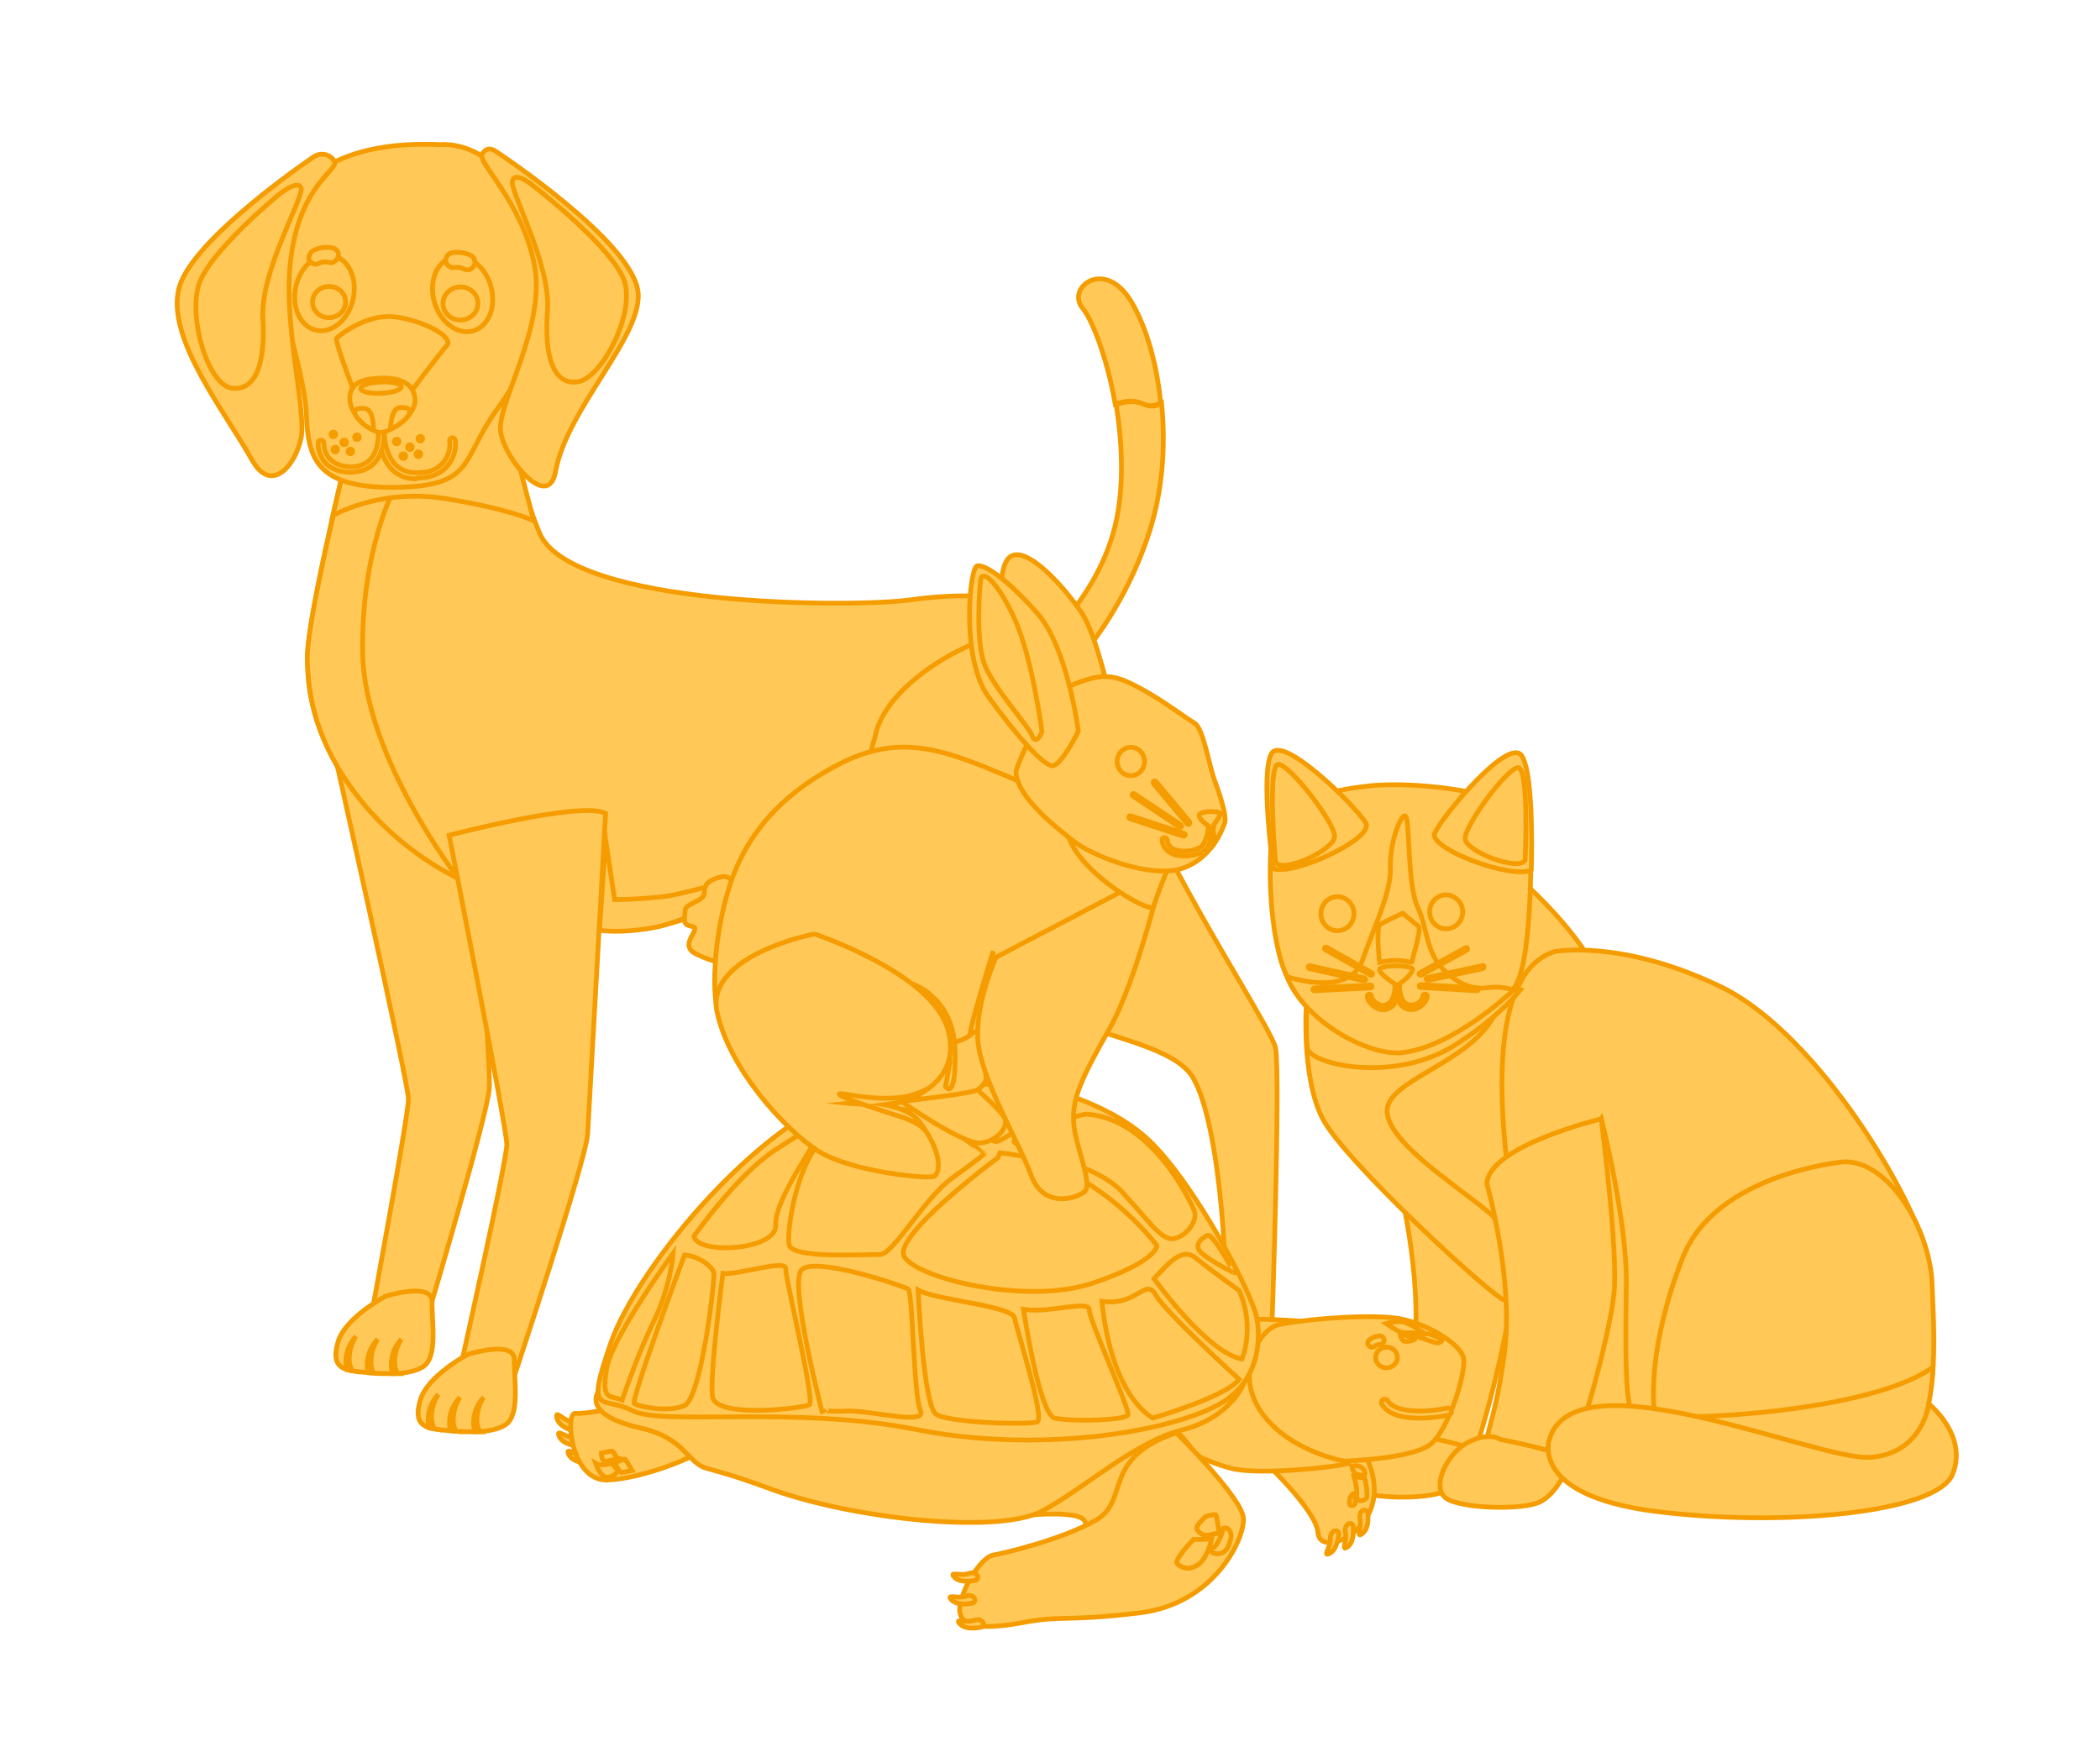 <?xml version="1.0" encoding="utf-8"?>
<!-- Generator: Adobe Illustrator 27.0.0, SVG Export Plug-In . SVG Version: 6.00 Build 0)  -->
<svg version="1.1" id="OBJECTS" xmlns="http://www.w3.org/2000/svg" xmlns:xlink="http://www.w3.org/1999/xlink" x="0px" y="0px"
	 viewBox="0 0 444.2 370.7" style="enable-background:new 0 0 444.2 370.7;" xml:space="preserve">
<style type="text/css">
	.st0{fill:#FFC857;stroke:#F49C00;stroke-miterlimit:10;}
	.st1{fill:#FFC857;}
	.st2{fill:none;stroke:#F49C00;stroke-miterlimit:10;}
</style>
<g>
	<g>
		<g>
			<path class="st0" d="M295.8,249.8c0,0,5.2,20.4,3.3,36c-1.9,15.5-3.8,16.5-3,19.8c0.8,3.4,11.8,7.9,14.2,4.9
				c2.5-3,8.8-28.4,9.6-37.5c0.8-9.2-2.5-36.9-2.5-36.9S296.1,241.8,295.8,249.8L295.8,249.8z"/>
			<path class="st0" d="M297.4,303.2c0,0-2.1-1.6-6.3,0.7c-4.2,2.3-7.2,9.1-4.2,11.2c3,2.1,15.2,2.1,18.6,0.4
				c3.4-1.7,5.6-7.1,5.8-8.5C311.4,305.6,297.4,303.2,297.4,303.2L297.4,303.2z"/>
		</g>
		<g>
			<g>
				<path class="st0" d="M322.2,186.6c0,0,16.5,14.6,16.8,24.1c0.3,9.5-0.9,27.8-0.9,27.8l-23.2,25l-25.6-22.6l-1.8-14
					c0,0,27.4-8.8,32.6-21.6C325.2,192.4,322.2,186.6,322.2,186.6L322.2,186.6z"/>
				<path class="st0" d="M328.9,201.3c0,0,14.3-2.7,35.4,7.6c21,10.4,41.2,46,43,56.1c1.8,10.1-42.4,41.2-56.1,39.3
					c-13.7-1.8-21.6-5.5-21.6-5.5S303.3,209.2,328.9,201.3L328.9,201.3z"/>
				<path class="st0" d="M389.9,245.8c0,0-26.8,2.4-33.9,20.1c-7,17.7-7.3,32-4.9,38.4c2.4,6.4,23.5,13.1,42.1,8.8
					c18.6-4.3,15.9-28.7,15.5-40.9C408.5,260.1,399.4,245.3,389.9,245.8L389.9,245.8z"/>
			</g>
			<g>
				<path class="st0" d="M276.4,211c0,0-1.4,16.8,3.5,25.9c4.9,9.1,36.1,37.8,38.3,38.1s3.7-12.8-3.4-18.6
					c-7-5.8-21.4-14.9-21.4-21.4s17.4-10.1,22.6-20.1c5.2-10.1,4.3-11.6,4.3-11.6s-11.7,14.3-25.1,15.2
					C281.8,219.6,276.4,211,276.4,211L276.4,211z"/>
				<path class="st0" d="M276.4,212.3c0,0-0.2,5.8,0.1,9.3c0.2,3.5,18.3,7.8,31.4-0.6c9.9-6.3,14.1-12.1,14.1-12.1
					S295.6,218.7,276.4,212.3L276.4,212.3z"/>
			</g>
			<path class="st0" d="M333.5,243.8l5.2-7.2c0,0,5.6,22,5.3,35.5c-0.2,13.5-0.2,23.8,1.1,26.5c1.4,2.7,49.4,1.1,63.8-9.4
				c0,0-0.5,14.3-5.7,18.6c-5.3,4.3-58.5,7.7-64.7,3.8S333.5,243.8,333.5,243.8L333.5,243.8z"/>
		</g>
		<g>
			<path class="st0" d="M314.5,250.4c0,0,5.8,20.4,3.7,36c-2.1,15.5-4.3,16.5-3.4,19.8c0.9,3.4,13.1,7.9,15.9,4.9
				s9.8-28.4,10.7-37.5c0.9-9.1-2.7-36.9-2.7-36.9S314.9,242.4,314.5,250.4z"/>
			<path class="st0" d="M317.3,304.5c0,0-2.2-1.7-6.7,0.6c-4.6,2.3-7.9,9.5-4.8,11.8c3.1,2.3,16.1,2.6,19.8,0.9
				c3.7-1.7,6.2-7.4,6.4-8.9S317.3,304.5,317.3,304.5z"/>
		</g>
		<path class="st0" d="M327.7,304.6c0,0-4.1,11.7,22.2,15.1c26.3,3.4,59.7,0.5,63.1-7.8c3.4-8.2-5-14.9-5-14.9s-1.3,10.6-12.5,11.3
			C384.3,309,333,286.1,327.7,304.6z"/>
	</g>
	<g>
		<g>
			<g>
				<g>
					<path class="st0" d="M268.9,178.1c0,0-1.2,14,2.1,25.3c3.3,11.3,17,17.8,23.4,18.9c6.4,1.1,21.5-8.7,25.6-13
						c4.1-4.3,3.9-28.3,3.8-34.7c-0.2-6.5-23.5-9.6-34.5-8.3C278.3,167.5,269.8,170.7,268.9,178.1L268.9,178.1z"/>
					<path class="st0" d="M272.2,206.6c0,0,13.2,4.6,16-3.5c2.9-8.1,6.1-14.5,5.9-19.7s2.5-12.1,3.3-10.6c0.8,1.5,0.3,14.5,2.5,19.2
						s1.6,9.6,5.8,13.5c4.2,3.9,7.2,3.7,9.5,3.4c2.3-0.3,5,0.5,5,0.5s-12.6,12.1-23.7,13.3C289.3,223.4,275.9,216,272.2,206.6
						L272.2,206.6z"/>
				</g>
				<path class="st0" d="M291.8,203.6c0,0-0.8-7.4,0.1-8c0.9-0.6,4.8-2.4,4.8-2.4s2.5,2.1,3.3,2.7c0.8,0.6-1.3,6.9-1.3,7.5
					S296.8,202.5,291.8,203.6L291.8,203.6z"/>
			</g>
			<g>
				<path class="st0" d="M269.3,183.7c0,0-2.7-19.8-0.4-24.2c2.3-4.4,18.1,11.3,20,14.6S273.2,185.5,269.3,183.7z"/>
				<path class="st0" d="M269.8,182.4c0,0-1.8-20.7,0.6-20.7c2.4,0,11.9,12.3,11.9,15.2S271.3,184.9,269.8,182.4L269.8,182.4z"/>
				<g>
					<path class="st0" d="M323.9,184c0,0,0.7-19.9-2-24.1c-2.8-4.2-16.9,12.9-18.4,16.3C301.9,179.5,320.1,186.2,323.9,184z"/>
					<path class="st0" d="M322.6,182c0,0,0.9-19.7-1.5-19.6c-2.4,0.1-11.3,12.3-11.2,15C310,180.1,321.1,184.4,322.6,182L322.6,182z
						"/>
				</g>
			</g>
		</g>
		<g>
			<g>
				<path class="st0" d="M309.4,192.9c0,2-1.6,3.6-3.5,3.6c-1.9,0-3.5-1.6-3.5-3.6c0-2,1.6-3.6,3.5-3.6
					C307.9,189.4,309.4,191,309.4,192.9z"/>
				<ellipse class="st0" cx="282.9" cy="193.3" rx="3.5" ry="3.6"/>
			</g>
			<g>
				<g>
					<g>
						<path class="st0" d="M292.6,213.6c-0.5,0-1-0.1-1.5-0.4c-1-0.5-1.9-1.6-1.9-2.4c0-0.3,0.2-0.5,0.4-0.5c0.3,0,0.5,0.2,0.5,0.4
							c0,0.5,0.6,1.3,1.4,1.7c0.5,0.3,1.3,0.5,2.2-0.1c1.5-1,1.5-4.2,1.3-5.4c0-0.2,0.1-0.5,0.4-0.5c0.3,0,0.5,0.1,0.5,0.4
							c0,0.2,0.6,4.8-1.7,6.3C293.7,213.4,293.2,213.6,292.6,213.6L292.6,213.6z"/>
						<path class="st0" d="M298.5,213.6c-0.6,0-1.1-0.2-1.6-0.5c-2.3-1.5-1.7-6.1-1.7-6.3c0-0.2,0.3-0.4,0.5-0.4
							c0.2,0,0.4,0.3,0.4,0.5c-0.2,1.2-0.2,4.4,1.3,5.4c0.8,0.5,1.6,0.3,2.2,0.1c0.8-0.4,1.4-1.2,1.4-1.7c0-0.3,0.2-0.4,0.5-0.4
							c0.3,0,0.4,0.2,0.4,0.5c-0.1,0.9-0.9,1.9-1.9,2.4C299.5,213.5,299,213.6,298.5,213.6L298.5,213.6z"/>
					</g>
					<path class="st0" d="M295.4,208.4c0,0-4.3-2.7-3.5-3.5c0.8-0.8,6.9-0.8,6.9,0.2S295.7,208.6,295.4,208.4L295.4,208.4z"/>
				</g>
				<g>
					<path class="st0" d="M300.4,206.3c0.1,0,0.1,0,0.2,0l9.7-5.3c0.2-0.1,0.2-0.3,0.1-0.4c-0.1-0.2-0.3-0.2-0.4-0.1l-9.7,5.3
						c-0.2,0.1-0.2,0.3-0.1,0.4C300.2,206.2,300.3,206.3,300.4,206.3L300.4,206.3z"/>
					<path class="st0" d="M313.9,204.5c0-0.2-0.2-0.3-0.4-0.2l-11.6,2.5c-0.2,0-0.3,0.2-0.2,0.4c0,0.1,0.1,0.2,0.3,0.2
						c0,0,0.1,0,0.1,0l11.6-2.5C313.8,204.9,313.9,204.7,313.9,204.5z"/>
					<path class="st0" d="M312.4,209l-11.9-0.7c-0.2,0-0.3,0.1-0.3,0.3c0,0.2,0.1,0.3,0.3,0.3c0,0,0,0,0,0l11.9,0.7
						c0.2,0,0.3-0.1,0.3-0.3C312.7,209.1,312.6,209,312.4,209L312.4,209z"/>
				</g>
				<g>
					<path class="st0" d="M290.2,205.8l-9.6-5.4c-0.2-0.1-0.3,0-0.4,0.1c-0.1,0.2,0,0.3,0.1,0.4l9.6,5.4c0.1,0,0.1,0.1,0.2,0
						c0.1,0,0.2-0.1,0.2-0.2C290.4,206.1,290.4,205.9,290.2,205.8L290.2,205.8z"/>
					<path class="st0" d="M288.6,207.5c0.1,0,0.2-0.1,0.3-0.2c0-0.2-0.1-0.3-0.2-0.4l-11.6-2.6c-0.2,0-0.3,0.1-0.4,0.2
						c0,0.2,0.1,0.3,0.2,0.4l11.6,2.6C288.5,207.5,288.6,207.5,288.6,207.5L288.6,207.5z"/>
					<path class="st0" d="M289.9,208.4L278,209c-0.2,0-0.3,0.2-0.3,0.3c0,0.2,0.2,0.3,0.3,0.3l11.9-0.6c0,0,0,0,0,0
						c0.2,0,0.3-0.2,0.3-0.3C290.2,208.5,290.1,208.4,289.9,208.4L289.9,208.4z"/>
				</g>
			</g>
		</g>
	</g>
</g>
<g>
	<g>
		<g>
			<path class="st0" d="M99.2,164c0,0,4.7,60.8,4.3,66.2c-0.3,5.5-13.3,49.1-13.3,49.1l-11.5-1.8c0,0,7.7-41.6,7.7-45
				s-16.6-77.4-16.6-77.4S94.4,161.3,99.2,164L99.2,164z"/>
			<g>
				<path class="st0" d="M81.6,274.2c0,0-8.6,4.5-10.1,9.7c-1.5,5.2,0.8,5.9,4.5,6.3c3.7,0.4,10.1,1,13.4-1c3.3-2,1.9-9.6,2-13.8
					C91.5,271.1,81.6,274.2,81.6,274.2L81.6,274.2z"/>
				<path class="st0" d="M73.4,289.8c0,0-1.2-3.7,1.9-7.1c0,0-1.2,1.6-1.4,4.1c-0.2,2.4,0.7,3.2,0.7,3.2L73.4,289.8L73.4,289.8z"/>
				<path class="st0" d="M77.9,290.4c0,0-1.2-3.7,2-7.1c0,0-1.2,1.6-1.4,4.1s0.7,3.2,0.7,3.2S77.9,290.4,77.9,290.4z"/>
				<path class="st0" d="M83,290.6c0,0-1.2-3.9,1.9-7.3c0,0-1.2,1.6-1.4,4.1c-0.2,2.4,0.7,3.2,0.7,3.2H83L83,290.6z"/>
			</g>
		</g>
		<g>
			<path class="st0" d="M157.8,180.2c0,0-1.6,19,12.5,34.5c14.2,15.6,32.2,15.3,36.8,23.5c4.6,8.2,5.4,35.5,4.3,40.4
				s9.7,2.6,9.7,2.6s4.1-44,3.3-48.6c-0.8-4.6-28.6-55.2-33.2-66.4S159.8,167.9,157.8,180.2L157.8,180.2z"/>
			<g>
				<path class="st0" d="M211.9,274.2c0,0-8.6,4.5-10.1,9.7c-1.5,5.2,0.8,5.9,4.5,6.3s10.1,1,13.4-1s1.9-9.6,2-13.8
					C221.8,271.1,211.9,274.2,211.9,274.2L211.9,274.2z"/>
				<path class="st0" d="M203.7,289.8c0,0-1.2-3.7,1.9-7.1c0,0-1.2,1.6-1.4,4.1c-0.2,2.4,0.7,3.2,0.7,3.2L203.7,289.8L203.7,289.8z"
					/>
				<path class="st0" d="M208.2,290.4c0,0-1.2-3.7,2-7.1c0,0-1.2,1.6-1.4,4.1c-0.2,2.4,0.7,3.2,0.7,3.2L208.2,290.4L208.2,290.4z"/>
				<path class="st0" d="M213.3,290.6c0,0-1.2-3.9,1.9-7.3c0,0-1.2,1.6-1.4,4.1c-0.2,2.4,0.7,3.2,0.7,3.2H213.3L213.3,290.6z"/>
			</g>
		</g>
		<g>
			<path class="st0" d="M241.4,85.3c1.7,0.8,3,0.6,4.1-0.1c-0.9-9.4-3.6-17.4-6.6-22c-5.6-8.5-13.4-2.2-9.9,2
				c2,2.4,5.2,10.5,6.9,20.3C237.9,84.8,239.9,84.6,241.4,85.3L241.4,85.3z"/>
			<path class="st0" d="M236.2,109.8c-3.7,18-19.1,29.3-19.1,29.3s-1.7,4.5,3.4,5.2c5.1,0.6,17.9-15.3,23.2-33.7
				c2.4-8.5,2.8-17.4,2-25.3c-1.1,0.7-2.4,0.9-4.1,0.1c-1.6-0.7-3.5-0.5-5.5,0.2C237.3,93.2,237.8,101.9,236.2,109.8L236.2,109.8z"
				/>
		</g>
		<path class="st0" d="M231.1,143.6c-3.4-19.4-26.3-18.4-38.5-16.7c-12.3,1.7-72,1.5-78.5-14.2C107.6,97,103.9,72,103.9,72
			L75.5,94.5c-0.6-1.8-1-2.8-1-2.8s-7.8,31.7-9.2,44C64,148,68.1,160.6,80,172.6c11.9,11.9,34.4,26.6,55.9,23.9
			c21.5-2.7,45.4-24.2,75-23.5c0,0-8.3-1.9-20.4-5C213.8,161.2,232.6,152.3,231.1,143.6L231.1,143.6z"/>
		<path class="st0" d="M76.7,138.1c-0.3-22.2,6.9-35.1,6.9-35.1l1.5-7.5l-12.6,5.1c0,0-7.7,31.2-7.5,38.9s1.7,17.6,10.9,29.3
			c9.2,11.8,21,17,21,17l0.1,0.1C96.9,185.8,77.1,160.2,76.7,138.1L76.7,138.1z"/>
		<path class="st0" d="M72.1,101.8l-1.7,7.3c0,0,9.9-5.9,23.9-3.6c14.1,2.3,18.6,4.7,18.6,4.7l-7.8-29.8L72.1,101.8"/>
		<path class="st0" d="M128.1,177.6l-1.3,19.2c0,0,4.7,0.8,12.2-0.7c7.5-1.5,44.5-17.9,44.5-17.9s0.8-9.1,3.4-13.2
			c0,0-6.8,8.4-7.4,11.3c-0.6,2.8-32.5,12.7-39.3,13.4c-6.8,0.7-10.2,0.6-10.2,0.6L128.1,177.6L128.1,177.6z"/>
		<g>
			<path class="st0" d="M128.1,172.1c0,0-3.5,62.3-3.8,67.8c-0.3,5.5-15.9,52.4-15.9,52.4l-10.6-4.8c0,0,9.4-41.9,9.4-45.4
				S95,176.7,95,176.7S123.3,169.3,128.1,172.1L128.1,172.1z"/>
			<g>
				<path class="st0" d="M99,286.5c0,0-8.6,4.5-10.1,9.7c-1.5,5.2,0.8,5.9,4.5,6.3c3.7,0.4,10.1,1,13.4-1c3.3-2,1.9-9.6,2-13.8
					C108.9,283.4,99,286.5,99,286.5L99,286.5z"/>
				<path class="st0" d="M90.8,302.1c0,0-1.2-3.7,1.9-7.1c0,0-1.2,1.6-1.4,4.1c-0.2,2.4,0.7,3.2,0.7,3.2L90.8,302.1L90.8,302.1z"/>
				<path class="st0" d="M95.3,302.7c0,0-1.2-3.7,2-7.1c0,0-1.2,1.6-1.4,4.1c-0.2,2.4,0.7,3.2,0.7,3.2S95.3,302.7,95.3,302.7z"/>
				<path class="st0" d="M100.4,302.9c0,0-1.2-3.9,1.9-7.3c0,0-1.2,1.6-1.4,4.1c-0.2,2.4,0.7,3.2,0.7,3.2H100.4L100.4,302.9z"/>
			</g>
		</g>
		<g>
			<path class="st0" d="M185.1,155.9c0,0-8.5,23.5,10.2,43s50.8,18.8,57,29c6.1,10.2,7.8,45.7,6.5,51.8c-1.4,6.1,10.2,2.4,10.2,2.4
				s1.9-54.6,0.8-60.4c-0.6-3.3-14-23.7-24.4-44.3c-8.1-16.1-13.3-32.7-16-38.9C223.3,124.5,187.8,140.5,185.1,155.9L185.1,155.9z"
				/>
			<g>
				<path class="st0" d="M259.1,281c0,0-8.6,4.5-10.1,9.7c-1.5,5.2,0.8,5.9,4.5,6.3s10.1,1,13.4-1c3.3-2,1.9-9.6,2-13.8
					C269,278,259.1,281,259.1,281L259.1,281z"/>
				<path class="st0" d="M250.9,296.6c0,0-1.2-3.7,1.9-7.1c0,0-1.2,1.6-1.4,4.1c-0.2,2.4,0.7,3.2,0.7,3.2L250.9,296.6L250.9,296.6z"
					/>
				<path class="st0" d="M255.4,297.2c0,0-1.2-3.7,2-7.1c0,0-1.2,1.6-1.4,4.1c-0.2,2.4,0.7,3.2,0.7,3.2L255.4,297.2z"/>
				<path class="st0" d="M260.5,297.4c0,0-1.2-3.9,1.9-7.3c0,0-1.2,1.6-1.4,4.1s0.7,3.2,0.7,3.2H260.5L260.5,297.4z"/>
			</g>
		</g>
	</g>
	<g>
		<g>
			<path class="st0" d="M93.2,30.6c0,0,12.2-1.5,18.4,15.7s1.1,29.9-6.6,40.5c-7.6,10.5-4.4,16.1-21.5,16.3s-18.3-6.7-18.7-15.4
				C64.5,79,58.6,62.4,58,55.9C57.4,49.3,60.4,29.1,93.2,30.6L93.2,30.6z"/>
			<g>
				<path class="st0" d="M86.3,83.7c0,0,6.5-8.7,8.2-10.6s-5.6-5.6-11.4-6.1c-5.7-0.5-11.5,4-11.9,4.6C70.8,72.2,74.9,83,75.4,84
					C75.9,85,87.2,86.2,86.3,83.7z"/>
				<g>
					
						<ellipse transform="matrix(0.961 -0.278 0.278 0.961 -13.428 29.622)" class="st0" cx="97.8" cy="62.2" rx="6.2" ry="8.1"/>
					<g>
						<g>
							
								<ellipse transform="matrix(0.999 -4.501428e-02 4.501428e-02 0.999 -2.793 4.45)" class="st1" cx="97.4" cy="64.2" rx="3.7" ry="3.5"/>
							
								<ellipse transform="matrix(0.999 -4.501428e-02 4.501428e-02 0.999 -2.793 4.45)" class="st2" cx="97.4" cy="64.2" rx="3.7" ry="3.5"/>
						</g>
						<g>
							<path class="st1" d="M95.5,53.5c2.3-0.5,4.2,0.6,4.2,0.6c0.4,0.2,0.6,0.6,0.7,1s0.1,0.8-0.2,1.2c-0.3,0.5-0.8,0.8-1.3,0.8
								c-0.3,0-0.6-0.1-0.8-0.2c0,0-1-0.5-2-0.3c-0.3,0.1-0.6,0-0.8-0.1c-0.5-0.2-0.9-0.6-1-1.1C94.2,54.5,94.7,53.7,95.5,53.5
								L95.5,53.5z"/>
							<path class="st2" d="M95.5,53.5c2.3-0.5,4.2,0.6,4.2,0.6c0.4,0.2,0.6,0.6,0.7,1s0.1,0.8-0.2,1.2c-0.3,0.5-0.8,0.8-1.3,0.8
								c-0.3,0-0.6-0.1-0.8-0.2c0,0-1-0.5-2-0.3c-0.3,0.1-0.6,0-0.8-0.1c-0.5-0.2-0.9-0.6-1-1.1C94.2,54.5,94.7,53.7,95.5,53.5
								L95.5,53.5z"/>
						</g>
					</g>
				</g>
				<g>
					<ellipse transform="matrix(0.222 -0.975 0.975 0.222 -7.045 115.076)" class="st0" cx="68.6" cy="62" rx="8.1" ry="6.2"/>
					<g>
						<g>
							
								<ellipse transform="matrix(0.999 -4.501428e-02 4.501428e-02 0.999 -2.805 3.198)" class="st1" cx="69.6" cy="63.9" rx="3.5" ry="3.3"/>
							
								<ellipse transform="matrix(0.999 -4.501428e-02 4.501428e-02 0.999 -2.805 3.198)" class="st2" cx="69.6" cy="63.9" rx="3.5" ry="3.3"/>
						</g>
						<g>
							<path class="st1" d="M66.3,53c2.1-1.1,4.2-0.5,4.2-0.5c0.4,0.1,0.7,0.4,0.9,0.7s0.3,0.8,0.1,1.2c-0.2,0.5-0.6,0.9-1.1,1.1
								c-0.3,0.1-0.6,0.1-0.9,0c0,0-1.1-0.3-2,0.2c-0.3,0.1-0.5,0.2-0.8,0.2c-0.5,0-1-0.4-1.3-0.8C65.2,54.3,65.5,53.4,66.3,53
								L66.3,53z"/>
							<path class="st2" d="M66.3,53c2.1-1.1,4.2-0.5,4.2-0.5c0.4,0.1,0.7,0.4,0.9,0.7s0.3,0.8,0.1,1.2c-0.2,0.5-0.6,0.9-1.1,1.1
								c-0.3,0.1-0.6,0.1-0.9,0c0,0-1.1-0.3-2,0.2c-0.3,0.1-0.5,0.2-0.8,0.2c-0.5,0-1-0.4-1.3-0.8C65.2,54.3,65.5,53.4,66.3,53
								L66.3,53z"/>
						</g>
					</g>
				</g>
				<g>
					<g>
						<g>
							<g>
								<path class="st1" d="M88.7,101.1c3.2-0.1,5-1.4,5.9-2.5c1.6-1.8,1.9-4,1.7-5.5c-0.1-0.3-0.3-0.5-0.7-0.5
									c-0.3,0.1-0.6,0.4-0.5,0.7c0.2,1.2-0.1,3.1-1.4,4.6c-1.3,1.5-3.2,2.2-5.8,2.1c-6.6-0.1-6.6-8.1-6.6-8.4
									c0-0.3-0.3-0.6-0.6-0.6c-0.3,0-0.6,0.3-0.6,0.6c0,0.1,0,9.6,7.8,9.7C88.2,101.1,88.4,101.1,88.7,101.1z"/>
								<path class="st2" d="M88.7,101.1c3.2-0.1,5-1.4,5.9-2.5c1.6-1.8,1.9-4,1.7-5.5c-0.1-0.3-0.3-0.5-0.7-0.5
									c-0.3,0.1-0.6,0.4-0.5,0.7c0.2,1.2-0.1,3.1-1.4,4.6c-1.3,1.5-3.2,2.2-5.8,2.1c-6.6-0.1-6.6-8.1-6.6-8.4
									c0-0.3-0.3-0.6-0.6-0.6c-0.3,0-0.6,0.3-0.6,0.6c0,0.1,0,9.6,7.8,9.7C88.2,101.1,88.4,101.1,88.7,101.1z"/>
							</g>
							<g>
								<path class="st1" d="M74.6,99.9c0.2,0,0.4,0,0.6-0.1c5.4-0.5,6.3-6,6-8.8c0-0.3-0.3-0.6-0.7-0.5c-0.3,0-0.6,0.3-0.5,0.7
									c0,0.3,0.6,6.9-4.9,7.5c-2.1,0.2-3.9-0.3-5.1-1.4c-1.2-1.1-1.5-2.6-1.5-3.6c0-0.3-0.2-0.6-0.6-0.6c-0.3,0-0.6,0.2-0.6,0.6
									c-0.1,1.3,0.4,3.1,1.8,4.5C70.2,99.1,71.8,100,74.6,99.9L74.6,99.9z"/>
								<path class="st2" d="M74.6,99.9c0.2,0,0.4,0,0.6-0.1c5.4-0.5,6.3-6,6-8.8c0-0.3-0.3-0.6-0.7-0.5c-0.3,0-0.6,0.3-0.5,0.7
									c0,0.3,0.6,6.9-4.9,7.5c-2.1,0.2-3.9-0.3-5.1-1.4c-1.2-1.1-1.5-2.6-1.5-3.6c0-0.3-0.2-0.6-0.6-0.6c-0.3,0-0.6,0.2-0.6,0.6
									c-0.1,1.3,0.4,3.1,1.8,4.5C70.2,99.1,71.8,100,74.6,99.9L74.6,99.9z"/>
							</g>
						</g>
						<g>
							<g>
								<path class="st0" d="M74,84.6c0.2,3.6,4.7,6.8,6.4,6.9c1.8,0.1,7.5-3.3,7.4-6.9c-0.2-3.6-3.3-4.7-7.1-4.6
									C76.8,80.1,73.8,80.9,74,84.6L74,84.6z"/>
								<g>
									<g>
										<path class="st1" d="M82.6,90.6c0,0,0.1-4.4,2.1-4.4c2,0,2.1,0.5,1.9,1.3C86.4,88.3,84.1,90.4,82.6,90.6L82.6,90.6z"/>
										<path class="st2" d="M82.6,90.6c0,0,0.1-4.4,2.1-4.4c2,0,2.1,0.5,1.9,1.3C86.4,88.3,84.1,90.4,82.6,90.6L82.6,90.6z"/>
									</g>
									<g>
										<path class="st1" d="M79,90.9c0,0,0.1-4.4-1.9-4.5s-2.1,0.4-2,1.2C75.3,88.3,77.4,90.6,79,90.9z"/>
										<path class="st2" d="M79,90.9c0,0,0.1-4.4-1.9-4.5s-2.1,0.4-2,1.2C75.3,88.3,77.4,90.6,79,90.9z"/>
									</g>
								</g>
							</g>
							
								<ellipse transform="matrix(0.999 -4.501428e-02 4.501428e-02 0.999 -3.609 3.713)" class="st0" cx="80.6" cy="82" rx="4.3" ry="1.2"/>
						</g>
					</g>
					<g>
						<g>
							<g>
								<ellipse class="st1" cx="75.5" cy="92.5" rx="0.5" ry="0.5"/>
								<ellipse class="st2" cx="75.5" cy="92.5" rx="0.5" ry="0.5"/>
							</g>
							<g>
								<ellipse class="st1" cx="70.5" cy="91.9" rx="0.5" ry="0.5"/>
								<ellipse class="st2" cx="70.5" cy="91.9" rx="0.5" ry="0.5"/>
							</g>
							<g>
								<ellipse class="st1" cx="72.8" cy="93.6" rx="0.5" ry="0.5"/>
								<ellipse class="st2" cx="72.8" cy="93.6" rx="0.5" ry="0.5"/>
							</g>
							<g>
								<ellipse class="st1" cx="74.1" cy="95.5" rx="0.5" ry="0.5"/>
								<ellipse class="st2" cx="74.1" cy="95.5" rx="0.5" ry="0.5"/>
							</g>
							<g>
								<ellipse class="st1" cx="70.9" cy="95.1" rx="0.5" ry="0.5"/>
								<ellipse class="st2" cx="70.9" cy="95.1" rx="0.5" ry="0.5"/>
							</g>
						</g>
						<g>
							<g>
								<ellipse class="st1" cx="83.9" cy="93.4" rx="0.5" ry="0.5"/>
								<ellipse class="st2" cx="83.9" cy="93.4" rx="0.5" ry="0.5"/>
							</g>
							<g>
								<ellipse class="st1" cx="88.9" cy="92.8" rx="0.5" ry="0.5"/>
								<ellipse class="st2" cx="88.9" cy="92.8" rx="0.5" ry="0.5"/>
							</g>
							<g>
								<path class="st1" d="M87.2,94.6c0,0.3-0.2,0.5-0.5,0.5s-0.5-0.2-0.5-0.5c0-0.3,0.2-0.5,0.5-0.5S87.2,94.3,87.2,94.6z"/>
								<path class="st2" d="M87.2,94.6c0,0.3-0.2,0.5-0.5,0.5s-0.5-0.2-0.5-0.5c0-0.3,0.2-0.5,0.5-0.5S87.2,94.3,87.2,94.6z"/>
							</g>
							<g>
								<path class="st1" d="M85.8,96.5c0,0.3-0.2,0.5-0.5,0.5s-0.5-0.2-0.5-0.5S85,96,85.3,96S85.8,96.2,85.8,96.5z"/>
								<path class="st2" d="M85.8,96.5c0,0.3-0.2,0.5-0.5,0.5s-0.5-0.2-0.5-0.5S85,96,85.3,96S85.8,96.2,85.8,96.5z"/>
							</g>
							<g>
								<ellipse class="st1" cx="88.5" cy="96.1" rx="0.5" ry="0.5"/>
								<ellipse class="st2" cx="88.5" cy="96.1" rx="0.5" ry="0.5"/>
							</g>
						</g>
					</g>
				</g>
			</g>
		</g>
		<g>
			<g>
				<path class="st0" d="M104.7,31.9c0,0,29.6,19.4,30.3,30.2c0.6,9.4-15.1,24.4-17.5,37.7c-1.5,8.3-10.7-2.5-11.6-8.4
					c-0.9-6,9.8-22.3,7.1-35.6S100.9,34.4,102,32.6C103.1,30.7,104.6,31.9,104.7,31.9L104.7,31.9z"/>
				<path class="st0" d="M112.9,39.4c0,0,17.4,13.4,19.3,20.5s-5.1,20.3-10.1,20.9c-5,0.6-7-5.2-6.3-15c0.8-9.9-8.2-25.7-7.4-27.6
					C109.1,36.1,112.9,39.4,112.9,39.4L112.9,39.4z"/>
			</g>
			<g>
				<path class="st0" d="M70.7,34.1c-0.9-1.6-3-1.9-4.4-0.9c-5.7,3.9-26.4,18.8-28.5,28c-2.5,10.6,9.8,25.9,15.5,36.1
					c4.1,7.3,9.2,1.2,10.4-4.7c1.1-5.9-3.7-23.4-2.3-36.9C63.2,38.8,71.8,36.1,70.7,34.1C70.7,34.2,70.7,34.2,70.7,34.1L70.7,34.1z"
					/>
				<path class="st0" d="M59.2,41c0,0-15.1,12.3-17.2,19.4s2,21,7,21.7s7.2-5,6.6-14.9c-0.5-9.9,8.7-25.5,8.1-27.4
					C63.1,37.9,59.2,41,59.2,41L59.2,41z"/>
			</g>
		</g>
	</g>
</g>
<g>
	<g>
		<g>
			<path class="st0" d="M266.4,308.2c0,0,12,11,12.4,16.1s12.2,0.2,11.9-9.4c-0.3-9.6-10.6-18.2-10.6-18.2L266.4,308.2z"/>
			<g>
				<path class="st0" d="M286.4,312.4c0,0,0.7,2.2,0.6,3.9s1.5,1.2,2,0.7s-0.3-4.3-0.3-4.3L286.4,312.4L286.4,312.4z"/>
				<path class="st0" d="M285.9,310.2c0,0,0.5,1.6,0.8,1.6c0.3,0,1.8,0.7,2,0C288.9,311.2,287.9,309.6,285.9,310.2L285.9,310.2z"/>
				<path class="st0" d="M285.6,316.7c0,0-0.5,1.7,0.2,1.8c0.6,0.1,1-0.4,0.9-1.1s-0.1-1.4-0.4-1.4s-0.8,0.9-0.8,0.9"/>
			</g>
		</g>
		<g>
			<path class="st0" d="M289.3,319.9c0,0,0.5,3.3-1.1,4.5c-1.5,1.2-0.1-1.3-0.5-2.9C287.3,319.7,288.7,318.9,289.3,319.9
				L289.3,319.9z"/>
			<path class="st0" d="M286.2,322.7c0,0,0.5,3.3-1.1,4.5s-0.1-1.3-0.5-2.9S285.6,321.7,286.2,322.7L286.2,322.7z"/>
			<path class="st0" d="M283.2,324.4c0,0-0.2,3.3-1.9,4.2c-1.7,0.9,0.2-1.3,0.1-3C281.3,323.8,282.9,323.3,283.2,324.4L283.2,324.4z
				"/>
		</g>
	</g>
	<g>
		<g>
			<g>
				<path class="st0" d="M273.9,279.4c0,0-11.7-0.8-13.8,0.1c-2,1-15.3,19.9-15,22.3s8.9,7.2,15.2,8.8c6.3,1.7,24.4-0.5,25-1.1
					S285.6,279.7,273.9,279.4L273.9,279.4z"/>
				<path class="st0" d="M284.3,309.1c0,0-11.9-2.1-17.6-10.5c-5.7-8.4-0.2-17.4,3.6-18.3c3.7-1,20.8-2.7,26.8-1.1
					c6,1.5,11.5,5.2,12.4,7.8c0.9,2.5-2.9,15.5-7.1,18.7C298.1,308.7,284.3,309.1,284.3,309.1L284.3,309.1z"/>
			</g>
			<g>
				<path class="st0" d="M301.2,282c0,0-3.2-2.3-4.8-2.4s-3.2,0.4-3.2,0.4s2.5,1.7,3.3,1.9C297.3,282,300.4,282,301.2,282L301.2,282
					z"/>
				<path class="st0" d="M299.1,282.5c0,0,2.7-0.4,3.2-0.3s1.9,0.8,2.5,1c0.6,0.2,0.1,0.8-0.7,0.9
					C303.3,284.1,299.8,282.7,299.1,282.5L299.1,282.5z"/>
				<path class="st0" d="M298.9,283c-0.2,0-2.5-0.8-2.6-0.8c-0.2,0-0.1,0.8,0.4,1.3c0.5,0.6,2.1,0.1,2.5-0.1
					C299.6,283.3,298.9,283,298.9,283L298.9,283z"/>
			</g>
		</g>
		<g>
			<g>
				<path class="st1" d="M289.6,283.5c1-0.9,2.3-0.9,2.3-0.9c0.2,0,0.5,0.1,0.6,0.3c0.2,0.2,0.3,0.4,0.3,0.6c0,0.3-0.2,0.6-0.4,0.8
					c-0.1,0.1-0.3,0.1-0.5,0.1c0,0-0.6,0-1.1,0.4c-0.1,0.1-0.3,0.2-0.4,0.2c-0.3,0.1-0.6,0-0.8-0.3
					C289.2,284.4,289.2,283.8,289.6,283.5L289.6,283.5z"/>
				<path class="st2" d="M289.6,283.5c1-0.9,2.3-0.9,2.3-0.9c0.2,0,0.5,0.1,0.6,0.3c0.2,0.2,0.3,0.4,0.3,0.6c0,0.3-0.2,0.6-0.4,0.8
					c-0.1,0.1-0.3,0.1-0.5,0.1c0,0-0.6,0-1.1,0.4c-0.1,0.1-0.3,0.2-0.4,0.2c-0.3,0.1-0.6,0-0.8-0.3
					C289.2,284.4,289.2,283.8,289.6,283.5L289.6,283.5z"/>
			</g>
			<path class="st0" d="M301.2,300c-3.3,0.1-7.3-0.3-8.9-2.9c-0.2-0.3-0.1-0.8,0.2-1c0.3-0.2,0.8-0.1,1,0.2c2,3.1,9.8,2.2,12.6,1.6
				c0.4-0.1,0.8,0.2,0.9,0.6s-0.2,0.8-0.6,0.9C306.2,299.4,303.9,299.9,301.2,300z"/>
			<g>
				
					<ellipse transform="matrix(0.999 -3.420178e-02 3.420178e-02 0.999 -9.656 10.203)" class="st1" cx="293.4" cy="287.3" rx="2.3" ry="2.2"/>
				
					<ellipse transform="matrix(0.999 -3.420178e-02 3.420178e-02 0.999 -9.656 10.203)" class="st2" cx="293.4" cy="287.3" rx="2.3" ry="2.2"/>
			</g>
		</g>
	</g>
	<g>
		<g>
			<path class="st0" d="M124.4,309.7c0,0-3.3-0.3-4.1-2c-0.8-1.7,1.3,0.2,3,0.1C125,307.8,125.5,309.4,124.4,309.7L124.4,309.7z"/>
			<path class="st0" d="M122.4,306c0,0-3.3-0.3-4.1-2.1c-0.8-1.8,1.3,0.2,3,0.2S123.5,305.7,122.4,306L122.4,306z"/>
			<path class="st0" d="M121.4,302.8c0,0-3.2-0.9-3.6-2.8s1.2,0.4,2.9,0.7C122.4,301,122.5,302.7,121.4,302.8L121.4,302.8z"/>
		</g>
		<g>
			<path class="st0" d="M136.5,296.7c0,0-12.6,2.6-14.8,2.3c-2.2-0.3-1.1,14.4,6.8,14.1c7.9-0.3,19.7-5.4,20.6-6.7
				C150.1,305.2,136.5,296.7,136.5,296.7z"/>
			<g>
				<path class="st0" d="M126,309.6c0,0,1,2.9,2.3,2.9c1.3,0.1,2.3-1,2.3-1.3c0-0.3-0.9-1.4-1.2-1.5
					C129,309.5,127.1,310.3,126,309.6L126,309.6z"/>
				<path class="st0" d="M130.1,309.3c-0.2,0,0.9,2.2,1.3,2.2c0.4,0,2.3-0.4,2.3-0.4s-1.3-2.3-1.5-2.4
					C132.1,308.6,131.4,309.1,130.1,309.3L130.1,309.3z"/>
				<path class="st0" d="M130.8,308.5c0,0-2.2,0.7-2.9,0.6c-0.7-0.1-0.7-1.7-0.7-1.7s1.7-0.4,2.2-0.4C130,307,130,308.3,130.8,308.5
					L130.8,308.5z"/>
			</g>
		</g>
	</g>
	<g>
		<g>
			<g>
				<path class="st0" d="M229.8,329c0,0,1-5.4-0.5-7.4c-1.4-2-11.3-1.1-11.3-1.1s24.2-19.7,24.8-19.7s4.5-1.2,9.1,5.5
					c4.6,6.8-13.8,26.4-22.7,22.9"/>
				<path class="st0" d="M248.8,303.1c0,0,13.8,13.6,14.2,18c0.4,4.3-6.1,18.2-21.9,20.1c-15.7,1.9-16.4,0.5-24.4,2
					s-14.7,1.6-13.6-3.8c1.2-5.4,5.1-10.1,6.9-10.4c1.8-0.3,14.5-3.2,21.8-7.4C239.1,317.4,232.8,308.6,248.8,303.1L248.8,303.1z"/>
			</g>
			<g>
				<path class="st0" d="M252.4,325.7c0,0-4.2,4.4-3.4,5.1c0.8,0.7,2.1,1.6,4.3,0.3c2.1-1.3,3-5.5,3-5.5L252.4,325.7z"/>
				<path class="st0" d="M255.1,320.8c0,0-2.3,1.9-1.9,2.7s1.2,1.3,1.8,1.3s2.9-0.5,2.9-0.5s-0.5-3.5-0.7-3.8
					S255.1,320.8,255.1,320.8L255.1,320.8z"/>
				<path class="st0" d="M258.8,323.3c0,0-1,3.5-2.2,4.2c-1.2,0.7,0.3,1.5,1.7,1.1c1.4-0.5,1.8-2.1,2-3
					C260.6,324.8,260.3,323,258.8,323.3L258.8,323.3z"/>
			</g>
		</g>
		<g>
			<path class="st0" d="M207.7,344.2c0,0-3.2,0.8-4.6-0.6s1.3-0.2,2.9-0.8S208.6,343.6,207.7,344.2L207.7,344.2z"/>
			<path class="st0" d="M205.9,339.1c0,0-3.2,0.8-4.6-0.6c-1.3-1.4,1.3-0.2,2.9-0.8S206.8,338.4,205.9,339.1L205.9,339.1z"/>
			<path class="st0" d="M206.5,334.3c0,0-3.2,0.8-4.6-0.6c-1.3-1.4,1.3-0.2,2.9-0.8C206.4,332.3,207.4,333.6,206.5,334.3
				L206.5,334.3z"/>
		</g>
	</g>
	<g>
		<path class="st0" d="M126.5,294.5c0,0-3.5,4.8,9,7.6c9.4,2.1,9.9,7.4,13.9,8.5c4.1,1.2,5.4,1.4,13.9,4.5c17.1,6.2,48,9.6,57.3,4.5
			c9.3-5.1,19.3-14.5,29.5-17.1c10.2-2.6,13-9.8,13-9.8L126.5,294.5L126.5,294.5z"/>
		<g>
			<path class="st0" d="M265.9,279.2c0,0,2.6,12.3-8.4,18.1c-11,5.8-38.1,10.2-63.8,5.1c-25.7-5.1-53.6-0.7-60-4
				c-6.4-3.3-10,1.6-4.5-14.3c5.5-15.9,32.8-49.7,56.3-54.8c23.5-5.1,47.5,2.4,57.4,11.8C252.8,250.4,265.4,274.5,265.9,279.2
				L265.9,279.2z"/>
			<g>
				<g>
					<g>
						<path class="st1" d="M174,299.1c0,0-7.1-27.3-4.5-30.4s21.7,3.4,22.6,4c1,0.5,1.1,22.5,2.6,25.7c1.5,3.2-10.4,0-15.3,0.1
							c-5,0.2-4.6-0.2-4.6-0.2"/>
						<path class="st2" d="M174,299.1c0,0-7.1-27.3-4.5-30.4s21.7,3.4,22.6,4c1,0.5,1.1,22.5,2.6,25.7c1.5,3.2-10.4,0-15.3,0.1
							c-5,0.2-4.6-0.2-4.6-0.2"/>
					</g>
					<g>
						<path class="st1" d="M131.6,296.2c0,0,3.1-9.3,6.7-16.7c3.6-7.4,4.1-14.4,4.1-14.4s-13,17.8-14.1,24.5
							C127.2,296.4,128.9,295.1,131.6,296.2L131.6,296.2z"/>
						<path class="st2" d="M131.6,296.2c0,0,3.1-9.3,6.7-16.7c3.6-7.4,4.1-14.4,4.1-14.4s-13,17.8-14.1,24.5
							C127.2,296.4,128.9,295.1,131.6,296.2L131.6,296.2z"/>
					</g>
					<g>
						<path class="st1" d="M144.8,265.5c0,0-11.6,31-10.6,31.5s6.8,1.9,10.5,0.4c3.7-1.5,6.6-27.2,6.3-28.2S148.3,265.8,144.8,265.5
							L144.8,265.5z"/>
						<path class="st2" d="M144.8,265.5c0,0-11.6,31-10.6,31.5s6.8,1.9,10.5,0.4c3.7-1.5,6.6-27.2,6.3-28.2S148.3,265.8,144.8,265.5
							L144.8,265.5z"/>
					</g>
					<g>
						<path class="st1" d="M152.9,269.4c0,0-2.8,21.2-2.2,26s19.2,2.5,20.5,1.8s-5.1-26.7-5-28.8S156,269.8,152.9,269.4L152.9,269.4
							z"/>
						<path class="st2" d="M152.9,269.4c0,0-2.8,21.2-2.2,26s19.2,2.5,20.5,1.8s-5.1-26.7-5-28.8S156,269.8,152.9,269.4L152.9,269.4
							z"/>
					</g>
					<g>
						<path class="st1" d="M233.1,275.3c0,0,1.2,18.5,10.7,24.7c0,0,15.6-4.5,18.3-8.2c0,0-15.4-14-17.6-17.8
							C242.3,270.1,240.6,276.4,233.1,275.3L233.1,275.3z"/>
						<path class="st2" d="M233.1,275.3c0,0,1.2,18.5,10.7,24.7c0,0,15.6-4.5,18.3-8.2c0,0-15.4-14-17.6-17.8
							C242.3,270.1,240.6,276.4,233.1,275.3L233.1,275.3z"/>
					</g>
					<g>
						<path class="st1" d="M244.1,270.5c0,0,11.2,15.7,18.6,17c0,0,2.9-6.6-0.6-14.5c0,0-6.2-4.4-9.1-6.8
							C250,263.7,247.3,267.2,244.1,270.5L244.1,270.5z"/>
						<path class="st2" d="M244.1,270.5c0,0,11.2,15.7,18.6,17c0,0,2.9-6.6-0.6-14.5c0,0-6.2-4.4-9.1-6.8
							C250,263.7,247.3,267.2,244.1,270.5L244.1,270.5z"/>
					</g>
					<g>
						<path class="st1" d="M194.2,272.9c0,0,1.1,24.5,3.8,26.3s19.6,2.3,21.4,1.6c1.7-0.6-4.3-19.4-4.8-22
							C214,276.2,197.6,275,194.2,272.9L194.2,272.9z"/>
						<path class="st2" d="M194.2,272.9c0,0,1.1,24.5,3.8,26.3s19.6,2.3,21.4,1.6c1.7-0.6-4.3-19.4-4.8-22
							C214,276.2,197.6,275,194.2,272.9L194.2,272.9z"/>
					</g>
					<g>
						<path class="st1" d="M216.5,277c0,0,3.3,22.2,6.6,23s15.1,0.5,15.5-0.7s-8.2-20-8.2-22.2C230.4,274.9,221.8,277.9,216.5,277
							L216.5,277z"/>
						<path class="st2" d="M216.5,277c0,0,3.3,22.2,6.6,23s15.1,0.5,15.5-0.7s-8.2-20-8.2-22.2C230.4,274.9,221.8,277.9,216.5,277
							L216.5,277z"/>
					</g>
					<g>
						<path class="st1" d="M255.5,261.3c0,0-2.7,1.2-2,2.9c0.6,1.7,7.6,5.1,7.6,5.1S256.8,261.3,255.5,261.3z"/>
						<path class="st2" d="M255.5,261.3c0,0-2.7,1.2-2,2.9c0.6,1.7,7.6,5.1,7.6,5.1S256.8,261.3,255.5,261.3z"/>
					</g>
				</g>
				<g>
					<path class="st0" d="M244.7,263.5c0,0-13.1-17.9-33.2-19.6l-0.4,1c0,0-22.5,16.6-19.8,21c2.7,4.5,25.6,10.2,39.7,5.6
						C245,266.8,244.7,263.5,244.7,263.5L244.7,263.5z"/>
					<path class="st0" d="M229.8,235.7c-0.9-0.1-15.5,4.3-15.3,5.8s16.9,4.3,22.7,10.5c5.8,6.2,8.5,10.7,11.3,10
						c2.8-0.7,4.9-4,4.1-5.9C251.8,254.2,243.6,236.6,229.8,235.7L229.8,235.7z"/>
					<path class="st0" d="M202.6,228.3c0,0-6.9,1.4-6.2,3.9c0.7,2.5,12.9,9.2,14.2,9.3c1.3,0.1,5.8-3.8,10.9-5.6s6.1-2.4,5.1-2.8
						C225.5,232.7,204.1,228.3,202.6,228.3L202.6,228.3z"/>
					<path class="st0" d="M193.1,234.2c0,0-16.5,2.9-20.6,8.6c-4.2,5.7-6.1,17.4-5.6,20.5s16.5,2,19.2,2.1
						c2.8,0.1,9.3-11.8,15.2-16.1c6-4.3,6.9-5.2,6.9-5.2S196.7,235.1,193.1,234.2L193.1,234.2z"/>
					<path class="st0" d="M146.8,261.5c0,0,9-12.8,17-18.1c7.9-5.2,9.6-5.8,9.6-4.2c0.1,1.6-9.6,14.3-9.3,19.9
						C164.4,264.6,147.3,265.5,146.8,261.5L146.8,261.5z"/>
					<path class="st0" d="M175.2,237.1c0,0-1.1-1.8,5-5.1c6-3.3,14.9-2.4,14.9-2.4s1,0.9-3,2.6S175.9,236.3,175.2,237.1L175.2,237.1
						z"/>
				</g>
			</g>
		</g>
	</g>
</g>
<g>
	<g>
		<g>
			<path class="st0" d="M155.7,188.6c0,0-0.5-3.7-3.1-3.1c-2.5,0.6-3.6,1.4-3.6,3.3c0,2-4.1,2.2-4.1,3.9s-0.8,2.9,1.5,3.3
				c2.3,0.4-3.3,3.9,1,5.9c4.3,2,6.6,2.4,8.1-0.2C157.3,199.1,156.8,188.6,155.7,188.6L155.7,188.6z"/>
			<g>
				<path class="st0" d="M246.9,184c0,0-10.9-10.2-27.5-17.1c-16.7-6.9-26.8-12.7-41.2-5.6c-14.3,7.2-21.3,16.7-24.5,28.2
					c-3.2,11.6-3,22.9-1.4,26.1c1.6,3.2,24.1,17.8,30.5,18.7c6.5,0.9,21.3,1.4,26.1-7.4C213.8,218.2,246.9,184,246.9,184L246.9,184z
					"/>
				<g>
					<g>
						<g>
							<path class="st0" d="M210.1,201.2c0,0-4.5,14.2-5.1,18.4c-0.6,4.2,3.6,8.7,3.6,8.7S209.8,202.6,210.1,201.2z"/>
							<path class="st0" d="M190.2,232.7c0,0,13.6,9.6,17.3,9.1s5.7-3.5,5.1-5.1s-8.5-9-11.3-9.9
								C198.5,225.9,190.2,232.7,190.2,232.7L190.2,232.7z"/>
							<path class="st0" d="M208.6,228.3c0,0-0.6-11.9-2.8-9.8c-4.5,4.3-12.1,0.4-15,3.5c-2,2.1-0.2,11-0.2,11s13.2-1.4,15.8-2.3
								C208.1,230,208.6,228.3,208.6,228.3L208.6,228.3z"/>
						</g>
						<path class="st0" d="M246,184c0,0-5.3,22.9-11.3,33.6c-6,10.6-7.9,14.8-7.6,19.7c0.2,4.9,4.2,13.2,2.3,14.8
							c-1.9,1.6-8.8,3.5-11.3-3.5c-2.5-6.9-11.1-21.1-11.3-29.2c-0.2-8.1,3.9-16.9,3.9-16.9L246,184L246,184z"/>
					</g>
					<g>
						<path class="st0" d="M201,224.3c0,0-2.4-9.1-7.9-16.1c0,0,8.6,2.8,8.9,13.9c0.3,11.1-2,7.8-2,7.8L201,224.3"/>
						<path class="st0" d="M172.3,197.6c0,0,24.8,8.2,28.2,20.2c3.4,12-9.7,15.9-13.9,15.9s-7.2-0.3-7.2-0.3s11.5-1.3,15.8,4.9
							c4.3,6.2,3.5,9.7,2.5,10.5c-0.9,0.8-17.9-0.9-24.8-5.4c-6.9-4.5-18.6-17.2-21.2-29.2C149,202.1,172.3,197.5,172.3,197.6
							L172.3,197.6z"/>
						<path class="st0" d="M190.4,236.2c0,0-12.6-3.9-12.9-4.7c-0.3-0.8,10.6,2.7,17.5-0.6c0,0-0.6,1.4-2.4,1.8
							c-1.7,0.5-5.5,1-5.5,1s3,0.5,5.3,1.8c2.3,1.4,2.9,3.2,2.9,3.2S193.9,237.3,190.4,236.2L190.4,236.2z"/>
					</g>
				</g>
			</g>
		</g>
		<path class="st0" d="M246.9,184c0,0-2.4,6-2.9,7.8c-0.5,1.8-18.4-8.5-18.4-17.2C225.7,174.5,242.4,184,246.9,184L246.9,184z"/>
	</g>
	<g>
		<g>
			<path class="st0" d="M212.2,132c0,0-1.9-13.1,2-14.5c3.9-1.4,11.6,7.6,14.7,12.3c3.1,4.8,6,18.2,6,18.2l-6.3,4
				C228.6,152,214.5,141.1,212.2,132z"/>
			<path class="st0" d="M259.1,173.9c0,0-2.1,7.5-9,9.8c-6.9,2.3-19.2-2.8-22.8-5.6c-3.6-2.8-12.1-9.3-12.4-14.7
				c-0.1-1,6.3-16.3,12.4-18.7c6.1-2.4,8.4-2,13.7,0.8c5.2,2.8,9.8,6.4,11.7,7.5c1.9,1.2,3,9,4.3,12.3
				C258.2,168.6,259.4,172.4,259.1,173.9L259.1,173.9z"/>
			<g>
				<path class="st0" d="M228.1,154.7c0,0-2.3-17.9-8.8-25.1c-6.5-7.3-11-10.2-12.6-9.9s-3.5,19.4,2.3,27.6
					c5.9,8.2,11.7,14.7,13.6,14.7S228.1,154.7,228.1,154.7L228.1,154.7z"/>
				<path class="st0" d="M220.4,154.8c0,0-2-15.6-5.8-23.9c-3.8-8.3-6.7-10-7.1-8.6c-0.3,1.4-1.2,13.4,0.8,18.4
					c2,5,9.4,13.1,10,14.9S220,156,220.4,154.8z"/>
			</g>
		</g>
		<g>
			<g>
				<ellipse class="st0" cx="239.2" cy="161.1" rx="2.9" ry="3"/>
				<g>
					<path class="st0" d="M255.6,174.6v0.2c0,0,0,2.2-1.2,4c-0.6,0.9-3.4,1.6-5.4,1.1c-0.9-0.2-2-0.8-2.1-2.2
						c-0.1-0.4-0.3-0.5-0.7-0.5c-0.4,0-0.4,0.5-0.4,0.5c0.1,1.6,1.2,2.7,2.9,3.2c0.5,0.1,1.1,0.2,1.8,0.2c1.8,0,4.1-0.6,4.8-1.7
						c1.3-2,1.4-4.4,1.4-4.5v-0.2L255.6,174.6L255.6,174.6z"/>
					<path class="st0" d="M256.6,178.8c0.2-0.3,0.5-0.7,0.6-0.9c-0.4-0.8-0.7-2.1-0.6-3.1l0-0.4l-0.9-0.1l0,0.2
						C255.7,175,255.6,177.6,256.6,178.8L256.6,178.8L256.6,178.8z"/>
					<path class="st0" d="M256.6,174.7c-0.2,0.3-0.6,0.4-0.9,0.1c-0.9-0.6-2.4-1.9-2-2.5c0.5-0.8,4.5-0.8,4.4-0.1
						C258,172.8,257.1,174,256.6,174.7z"/>
				</g>
			</g>
			<g>
				<g>
					<line class="st2" x1="251.4" y1="174.1" x2="244.4" y2="165.7"/>
					<path class="st0" d="M251.3,174.4c-0.1,0-0.1-0.1-0.2-0.1l-7.1-8.5c-0.1-0.1-0.1-0.3,0-0.5c0.1-0.1,0.3-0.1,0.5,0l7.1,8.5
						c0.1,0.1,0.1,0.3,0,0.5C251.5,174.4,251.4,174.5,251.3,174.4L251.3,174.4z"/>
				</g>
				<g>
					<line class="st2" x1="249.6" y1="174.7" x2="239.7" y2="168.1"/>
					<path class="st0" d="M249.6,175c0,0-0.1,0-0.1,0l-9.9-6.6c-0.1-0.1-0.2-0.3-0.1-0.4c0.1-0.1,0.3-0.2,0.4-0.1l9.9,6.6
						c0.1,0.1,0.2,0.3,0.1,0.4C249.8,175,249.7,175,249.6,175L249.6,175z"/>
				</g>
				<g>
					<line class="st2" x1="250.4" y1="176.5" x2="239.1" y2="172.9"/>
					<path class="st0" d="M250.3,176.9C250.3,176.9,250.3,176.9,250.3,176.9l-11.3-3.7c-0.2-0.1-0.3-0.2-0.2-0.4
						c0.1-0.2,0.2-0.3,0.4-0.2l11.3,3.7c0.2,0.1,0.3,0.2,0.2,0.4C250.6,176.8,250.5,176.9,250.3,176.9L250.3,176.9z"/>
				</g>
			</g>
		</g>
	</g>
</g>
</svg>
